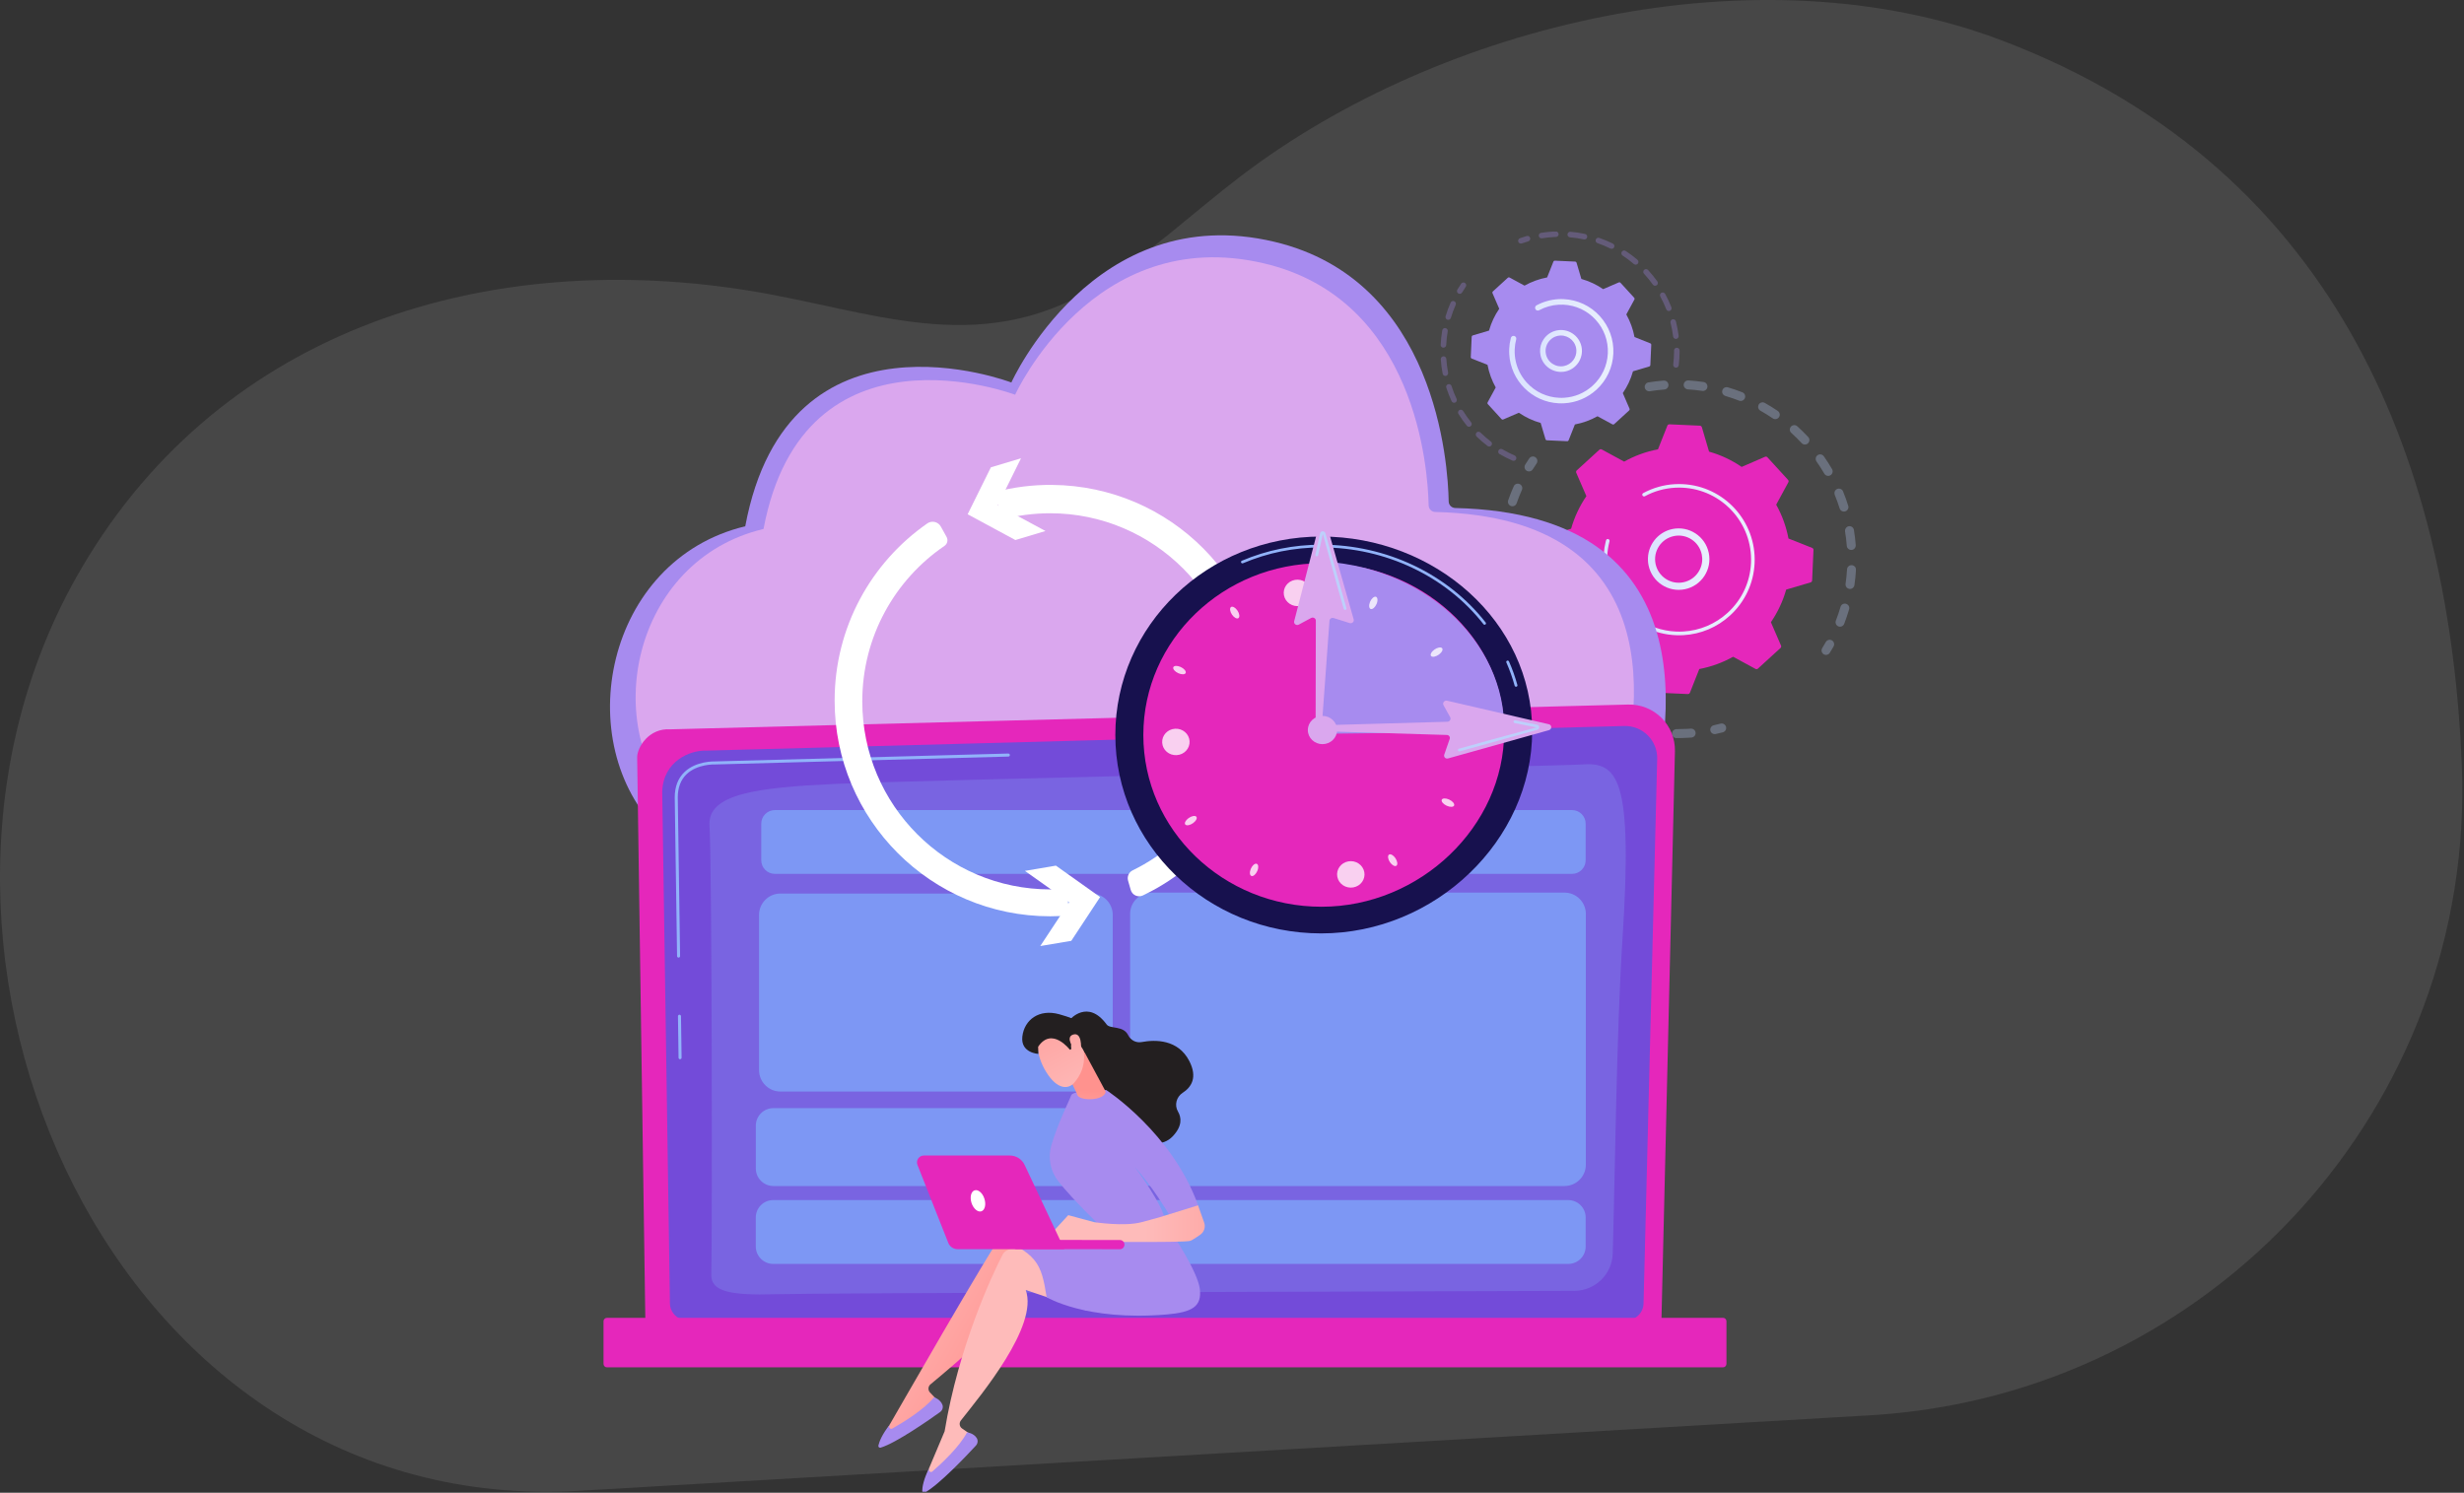 <svg width="543" height="329" viewBox="0 0 543 329" fill="none" xmlns="http://www.w3.org/2000/svg">
<rect x="0" y="0" width="543" height="329" fill="#333333" stroke="none"/>
<g clip-path="url(#clip0_1600_4536)">
<path opacity="0.2" d="M127.492 328.58L412.142 311.93C487.412 307.53 545.652 243.73 542.512 168.39C539.872 105.08 517.192 37.64 440.912 8.82C387.262 -11.45 317.592 5.14 273.402 38.85C262.782 46.95 253.022 56.24 241.612 63.17C215.022 79.32 191.672 68.17 163.972 63.88C105.412 54.79 46.962 73.46 16.702 127.43C-29.758 210.35 25.042 334.57 127.492 328.58Z" fill="#999999"/>
<g clip-path="url(#clip1_1600_4536)">
<g opacity="0.3">
<path d="M362.447 85.305C362.422 84.808 362.772 84.36 363.277 84.278C364.377 84.099 365.501 83.969 366.625 83.879C367.171 83.838 367.644 84.246 367.684 84.792C367.684 84.8 367.684 84.808 367.684 84.808C367.717 85.346 367.31 85.81 366.772 85.851C365.713 85.933 364.638 86.055 363.595 86.226C363.057 86.316 362.552 85.949 362.463 85.411C362.455 85.378 362.447 85.338 362.447 85.305ZM371.04 84.889C371.04 84.849 371.04 84.808 371.04 84.775C371.073 84.23 371.545 83.814 372.083 83.847C373.199 83.912 374.331 84.034 375.431 84.197C375.969 84.278 376.343 84.775 376.262 85.321C376.181 85.859 375.684 86.234 375.138 86.153C374.087 85.998 373.02 85.884 371.953 85.818C371.464 85.786 371.065 85.378 371.04 84.889ZM379.512 86.373C379.504 86.267 379.52 86.153 379.553 86.038C379.708 85.517 380.253 85.216 380.783 85.37C381.858 85.688 382.925 86.055 383.968 86.462C384.473 86.658 384.726 87.236 384.53 87.742C384.335 88.247 383.756 88.499 383.251 88.304C382.266 87.921 381.247 87.57 380.221 87.269C379.805 87.138 379.537 86.772 379.512 86.373ZM387.446 89.713C387.438 89.534 387.479 89.347 387.569 89.176C387.837 88.703 388.44 88.532 388.913 88.801C389.89 89.347 390.851 89.942 391.78 90.577C392.228 90.887 392.35 91.498 392.041 91.946C391.731 92.394 391.12 92.516 390.672 92.207C389.792 91.612 388.88 91.042 387.951 90.52C387.642 90.349 387.463 90.039 387.446 89.713ZM394.427 94.741C394.411 94.488 394.493 94.228 394.68 94.024C395.046 93.617 395.674 93.584 396.073 93.951C396.904 94.7 397.71 95.491 398.476 96.314C398.851 96.713 398.826 97.34 398.427 97.707C398.028 98.082 397.401 98.057 397.034 97.658C396.309 96.876 395.543 96.126 394.753 95.409C394.55 95.23 394.444 94.985 394.427 94.741ZM400.13 101.186C400.113 100.86 400.26 100.526 400.545 100.323C400.993 100.013 401.604 100.119 401.922 100.559C402.565 101.472 403.176 102.425 403.738 103.395C404.015 103.867 403.852 104.47 403.38 104.747C402.907 105.024 402.304 104.861 402.028 104.389C401.49 103.468 400.912 102.563 400.301 101.692C400.195 101.537 400.138 101.366 400.13 101.186ZM404.512 137.194C404.504 137.056 404.528 136.917 404.577 136.779C404.96 135.793 405.31 134.766 405.604 133.748C405.758 133.226 406.304 132.925 406.825 133.079C407.347 133.234 407.648 133.78 407.493 134.302C407.176 135.377 406.817 136.453 406.41 137.496C406.215 138.001 405.644 138.254 405.131 138.058C404.765 137.919 404.536 137.569 404.512 137.194ZM404.26 108.732C404.235 108.324 404.471 107.925 404.87 107.762C405.375 107.558 405.954 107.795 406.158 108.3C406.581 109.335 406.964 110.402 407.298 111.47C407.461 111.991 407.168 112.545 406.646 112.708C406.125 112.871 405.571 112.578 405.408 112.056C405.09 111.046 404.724 110.027 404.325 109.05C404.284 108.944 404.26 108.838 404.26 108.732ZM406.703 128.875C406.703 128.81 406.703 128.744 406.711 128.679C406.866 127.628 406.972 126.552 407.037 125.493C407.07 124.947 407.534 124.532 408.08 124.564C408.626 124.597 409.041 125.061 409.009 125.607C408.943 126.724 408.829 127.856 408.666 128.956C408.585 129.494 408.088 129.869 407.55 129.796C407.07 129.73 406.728 129.331 406.703 128.875ZM406.597 117.011C406.573 116.514 406.923 116.065 407.42 115.984C407.958 115.894 408.463 116.261 408.552 116.799C408.732 117.899 408.87 119.023 408.952 120.14C408.952 120.148 408.952 120.156 408.952 120.164C408.984 120.702 408.577 121.166 408.039 121.207C407.493 121.248 407.021 120.84 406.98 120.294C406.899 119.235 406.768 118.168 406.597 117.117C406.597 117.076 406.597 117.043 406.597 117.011Z" fill="#BDD0FB"/>
<path d="M401.423 143.412C401.415 143.216 401.455 143.02 401.57 142.841C401.838 142.409 402.099 141.961 402.352 141.513C402.62 141.04 403.223 140.869 403.696 141.13C404.168 141.399 404.339 142.002 404.07 142.474C403.81 142.947 403.533 143.412 403.248 143.868C402.962 144.332 402.351 144.479 401.887 144.194C401.61 144.023 401.447 143.721 401.423 143.412Z" fill="#BDD0FB"/>
</g>
<g opacity="0.3">
<path d="M376.892 160.865C376.868 160.393 377.185 159.953 377.666 159.847C378.163 159.741 378.668 159.619 379.165 159.488C379.694 159.35 380.232 159.668 380.37 160.197C380.509 160.727 380.191 161.265 379.662 161.403C379.14 161.542 378.611 161.664 378.089 161.778C377.56 161.892 377.03 161.558 376.916 161.02C376.9 160.971 376.892 160.922 376.892 160.865Z" fill="#BDD0FB"/>
<path d="M330.245 125.485C330.22 125.029 330.204 124.572 330.188 124.116C330.179 123.57 330.611 123.122 331.149 123.106C331.695 123.089 332.151 123.529 332.159 124.067C332.183 125.127 332.249 126.178 332.363 127.213C332.42 127.758 332.029 128.239 331.483 128.296C330.937 128.353 330.456 127.962 330.399 127.416C330.334 126.789 330.285 126.137 330.245 125.485ZM330.432 118.909C330.432 118.852 330.432 118.795 330.44 118.738C330.562 117.646 330.733 116.538 330.953 115.463C331.059 114.925 331.581 114.582 332.118 114.688C332.656 114.794 332.998 115.316 332.892 115.854C332.688 116.88 332.525 117.923 332.403 118.966C332.338 119.512 331.849 119.895 331.312 119.838C330.823 119.781 330.456 119.382 330.432 118.909ZM331.304 132.542C331.279 132.077 331.581 131.645 332.053 131.531C332.583 131.401 333.12 131.727 333.25 132.256C333.503 133.267 333.796 134.285 334.138 135.279C334.309 135.793 334.041 136.355 333.519 136.534C333.006 136.714 332.444 136.437 332.265 135.915C331.915 134.872 331.597 133.805 331.336 132.737C331.32 132.664 331.312 132.607 331.304 132.542ZM332.306 110.647C332.297 110.525 332.314 110.394 332.363 110.264C332.721 109.221 333.136 108.186 333.584 107.184C333.804 106.687 334.391 106.458 334.888 106.687C335.385 106.907 335.613 107.493 335.385 107.99C334.961 108.944 334.57 109.93 334.228 110.916C334.049 111.429 333.487 111.706 332.974 111.527C332.583 111.388 332.33 111.038 332.306 110.647ZM334.236 140.486C334.212 140.103 334.415 139.729 334.782 139.549C335.271 139.305 335.865 139.5 336.11 139.989C336.574 140.918 337.087 141.847 337.633 142.743C337.918 143.208 337.771 143.819 337.307 144.104C336.843 144.389 336.232 144.243 335.947 143.778C335.368 142.841 334.831 141.863 334.342 140.877C334.277 140.747 334.244 140.617 334.236 140.486ZM338.83 147.592C338.814 147.29 338.936 146.981 339.189 146.769C339.612 146.427 340.232 146.484 340.582 146.907C341.242 147.714 341.95 148.513 342.675 149.262C343.058 149.653 343.042 150.281 342.651 150.656C342.26 151.039 341.633 151.022 341.258 150.631C340.492 149.841 339.751 149.01 339.059 148.154C338.92 147.991 338.847 147.795 338.83 147.592ZM344.875 153.532C344.858 153.304 344.932 153.059 345.087 152.864C345.42 152.432 346.048 152.359 346.471 152.701C347.294 153.353 348.149 153.972 349.021 154.542C349.477 154.844 349.599 155.455 349.298 155.911C348.997 156.368 348.386 156.49 347.929 156.188C347.009 155.585 346.105 154.933 345.241 154.249C345.013 154.07 344.883 153.801 344.875 153.532ZM352.059 158.005C352.051 157.842 352.084 157.68 352.157 157.525C352.393 157.036 352.98 156.824 353.477 157.06C354.422 157.508 355.391 157.932 356.369 158.299C356.882 158.494 357.134 159.065 356.947 159.57C356.751 160.083 356.181 160.336 355.676 160.14C354.65 159.749 353.623 159.309 352.63 158.837C352.279 158.682 352.076 158.356 352.059 158.005ZM360.059 160.792C360.051 160.703 360.059 160.613 360.083 160.515C360.205 159.986 360.735 159.651 361.264 159.774C362.283 160.002 363.325 160.197 364.36 160.344C364.897 160.417 365.272 160.923 365.199 161.46C365.125 161.998 364.62 162.381 364.083 162.3C362.991 162.145 361.9 161.941 360.824 161.697C360.385 161.599 360.083 161.224 360.059 160.792ZM368.465 161.754C368.465 161.737 368.465 161.713 368.465 161.689C368.465 161.143 368.913 160.703 369.459 160.703C370.233 160.703 371.007 160.686 371.773 160.646C372.049 160.629 372.326 160.613 372.603 160.589C373.149 160.548 373.622 160.955 373.662 161.493C373.719 162.039 373.296 162.512 372.758 162.552C372.465 162.577 372.18 162.593 371.887 162.609C371.08 162.658 370.257 162.675 369.451 162.675C368.921 162.683 368.498 162.275 368.465 161.754Z" fill="#BDD0FB"/>
<path d="M335.97 102.979C335.962 102.783 336.002 102.58 336.116 102.4C336.401 101.944 336.695 101.488 336.996 101.04C337.306 100.592 337.917 100.469 338.365 100.779C338.813 101.089 338.935 101.7 338.625 102.148C338.34 102.572 338.055 103.003 337.786 103.435C337.501 103.9 336.89 104.038 336.426 103.753C336.149 103.59 335.986 103.289 335.97 102.979Z" fill="#BDD0FB"/>
</g>
<path d="M347.478 103.672C347.331 103.802 347.29 104.014 347.363 104.193L349.595 109.351C348.113 111.519 346.964 113.939 346.231 116.538L340.847 118.127C340.659 118.184 340.529 118.355 340.513 118.551L340.211 125.281C340.203 125.477 340.317 125.656 340.505 125.729L345.726 127.799C346.223 130.456 347.152 132.965 348.431 135.255L345.751 140.193C345.653 140.364 345.685 140.576 345.816 140.723L350.361 145.701C350.491 145.848 350.703 145.889 350.883 145.815L356.039 143.583C358.206 145.066 360.625 146.215 363.224 146.948L364.812 152.334C364.869 152.522 365.04 152.652 365.236 152.668L371.964 152.97C372.16 152.978 372.339 152.864 372.412 152.676L374.481 147.453C377.137 146.956 379.646 146.027 381.935 144.748L386.871 147.429C387.042 147.527 387.254 147.494 387.401 147.364L392.378 142.817C392.524 142.686 392.565 142.474 392.492 142.295L390.26 137.137C391.742 134.97 392.891 132.55 393.624 129.95L399.009 128.361C399.196 128.304 399.326 128.133 399.343 127.938L399.644 121.207C399.652 121.012 399.538 120.832 399.351 120.759L394.129 118.689C393.632 116.033 392.704 113.523 391.425 111.233L394.105 106.295C394.202 106.124 394.17 105.912 394.04 105.766L389.494 100.787C389.364 100.64 389.152 100.6 388.973 100.673L383.816 102.906C381.65 101.423 379.23 100.274 376.632 99.54L375.043 94.154C374.986 93.967 374.815 93.837 374.62 93.82L367.891 93.519C367.696 93.511 367.516 93.625 367.443 93.812L365.374 99.035C362.719 99.532 360.21 100.461 357.921 101.74L352.984 99.06C352.813 98.962 352.601 98.995 352.455 99.125L347.478 103.672Z" fill="#E527BB"/>
<path d="M363.167 123.611C362.98 120.311 365.236 117.28 368.568 116.595C372.225 115.845 375.818 118.208 376.567 121.867C376.934 123.643 376.583 125.452 375.59 126.96C374.596 128.467 373.073 129.502 371.297 129.869C367.639 130.619 364.047 128.255 363.297 124.597C363.224 124.271 363.183 123.937 363.167 123.611ZM375.117 122.959C375.101 122.706 375.068 122.446 375.019 122.193C374.441 119.39 371.696 117.573 368.886 118.151C366.083 118.73 364.267 121.476 364.845 124.287C365.424 127.09 368.169 128.907 370.979 128.329C372.339 128.052 373.504 127.261 374.27 126.096C374.889 125.151 375.182 124.059 375.117 122.959Z" fill="url(#paint0_linear_1600_4536)"/>
<path d="M353.408 124.304C353.376 123.733 353.376 123.163 353.4 122.592C353.408 122.413 353.417 122.234 353.433 122.046C353.498 121.158 353.636 120.27 353.848 119.415C353.848 119.406 353.856 119.39 353.856 119.382C353.865 119.349 353.873 119.317 353.881 119.284C353.897 119.219 353.913 119.154 353.93 119.089C353.97 118.917 354.125 118.803 354.288 118.795C354.329 118.795 354.37 118.795 354.41 118.812C354.622 118.869 354.744 119.08 354.695 119.292C354.41 120.376 354.239 121.501 354.19 122.633C353.938 128.247 356.65 133.324 360.943 136.339C363.33 138.017 366.206 139.052 369.325 139.191C369.871 139.215 370.417 139.215 370.955 139.183C374.588 138.979 378.017 137.537 380.738 135.051C383.866 132.191 385.691 128.28 385.878 124.051C386.269 115.308 379.475 107.876 370.735 107.485C370.197 107.461 369.659 107.461 369.122 107.493C366.8 107.624 364.536 108.259 362.491 109.368C362.442 109.392 362.385 109.408 362.328 109.416C362.182 109.425 362.035 109.351 361.962 109.213C361.856 109.017 361.929 108.781 362.124 108.675C364.275 107.518 366.645 106.841 369.081 106.711C369.643 106.679 370.205 106.679 370.775 106.703C379.948 107.11 387.084 114.917 386.668 124.092C386.473 128.541 384.55 132.639 381.267 135.646C378.408 138.262 374.816 139.769 370.995 139.989C370.425 140.022 369.855 140.022 369.285 139.997C364.837 139.802 360.74 137.879 357.734 134.595C355.127 131.719 353.62 128.117 353.408 124.304Z" fill="url(#paint1_linear_1600_4536)"/>
<g opacity="0.3">
<path d="M334.556 53.111C334.54 52.85 334.702 52.597 334.963 52.499C335.452 52.328 335.949 52.165 336.446 52.019C336.772 51.921 337.105 52.108 337.203 52.434C337.301 52.76 337.114 53.094 336.788 53.192C336.315 53.331 335.835 53.485 335.37 53.648C335.053 53.762 334.702 53.599 334.588 53.282C334.572 53.225 334.564 53.167 334.556 53.111Z" fill="#A78BEF"/>
<path d="M339.102 51.953C339.086 51.644 339.306 51.367 339.616 51.318C340.495 51.179 341.391 51.082 342.287 51.033C342.475 51.025 342.662 51.016 342.85 51.008C343.184 51 343.46 51.277 343.485 51.595C343.493 51.929 343.232 52.214 342.898 52.222C342.719 52.23 342.54 52.239 342.361 52.247C341.514 52.296 340.658 52.385 339.819 52.524C339.485 52.581 339.176 52.353 339.119 52.019C339.111 51.994 339.102 51.97 339.102 51.953ZM345.432 51.725C345.432 51.693 345.432 51.668 345.432 51.636C345.464 51.302 345.758 51.049 346.092 51.082C347.167 51.171 348.25 51.334 349.301 51.562C349.627 51.636 349.839 51.962 349.774 52.288C349.7 52.614 349.383 52.825 349.049 52.76C348.047 52.548 347.012 52.394 345.986 52.304C345.684 52.271 345.448 52.027 345.432 51.725ZM351.631 53.045C351.623 52.972 351.639 52.891 351.663 52.809C351.777 52.491 352.12 52.32 352.437 52.434C353.456 52.785 354.466 53.208 355.435 53.689C355.736 53.836 355.859 54.202 355.712 54.504C355.565 54.805 355.199 54.928 354.897 54.781C353.977 54.325 353.016 53.925 352.038 53.583C351.802 53.502 351.647 53.29 351.631 53.045ZM357.309 55.848C357.3 55.726 357.333 55.596 357.406 55.482C357.594 55.197 357.968 55.123 358.253 55.311C359.158 55.905 360.029 56.557 360.852 57.258C361.105 57.478 361.137 57.861 360.917 58.122C360.697 58.383 360.314 58.407 360.054 58.187C359.272 57.519 358.441 56.891 357.577 56.329C357.414 56.215 357.325 56.036 357.309 55.848ZM362.131 59.955C362.123 59.776 362.188 59.597 362.326 59.474C362.571 59.246 362.962 59.263 363.19 59.507C363.923 60.306 364.607 61.153 365.235 62.025C365.43 62.302 365.365 62.677 365.096 62.872C364.819 63.068 364.444 63.003 364.249 62.734C363.654 61.895 362.994 61.088 362.294 60.33C362.196 60.224 362.139 60.094 362.131 59.955ZM365.813 65.105C365.797 64.877 365.919 64.649 366.131 64.535C366.424 64.372 366.799 64.486 366.961 64.779C367.475 65.724 367.939 66.718 368.33 67.721C368.452 68.038 368.297 68.389 367.988 68.511C367.678 68.633 367.32 68.478 367.198 68.169C366.823 67.207 366.383 66.27 365.894 65.366C365.845 65.284 365.821 65.195 365.813 65.105ZM368.126 71.004C368.11 70.719 368.297 70.45 368.583 70.377C368.908 70.296 369.242 70.491 369.324 70.817C369.593 71.86 369.796 72.936 369.927 74.011C369.967 74.345 369.731 74.655 369.397 74.696C369.063 74.737 368.762 74.5 368.713 74.166C368.582 73.139 368.387 72.121 368.134 71.119C368.134 71.078 368.126 71.037 368.126 71.004ZM368.737 80.457C368.737 80.424 368.737 80.383 368.737 80.351C368.843 79.471 368.9 78.566 368.916 77.662C368.916 77.523 368.916 77.393 368.916 77.254C368.916 76.92 369.185 76.643 369.527 76.643C369.861 76.643 370.146 76.912 370.138 77.254C370.138 77.393 370.138 77.54 370.138 77.686C370.13 78.631 370.065 79.577 369.951 80.506C369.91 80.84 369.609 81.076 369.275 81.035C368.973 80.995 368.754 80.75 368.737 80.457Z" fill="#A78BEF"/>
</g>
<g opacity="0.3">
<path d="M317.509 79.177C317.493 78.843 317.745 78.558 318.079 78.534C318.413 78.509 318.706 78.762 318.731 79.104C318.804 80.114 318.934 81.133 319.122 82.127C319.179 82.453 318.967 82.779 318.641 82.844C318.307 82.909 317.989 82.689 317.924 82.363C317.721 81.32 317.582 80.253 317.509 79.194C317.509 79.185 317.509 79.177 317.509 79.177ZM317.484 76.056C317.484 76.032 317.484 76.016 317.484 75.991C317.541 74.932 317.655 73.865 317.835 72.813C317.892 72.479 318.209 72.259 318.543 72.316C318.877 72.373 319.097 72.691 319.04 73.017C318.869 74.019 318.755 75.038 318.706 76.048C318.69 76.382 318.405 76.643 318.063 76.627C317.745 76.619 317.501 76.366 317.484 76.056ZM318.69 85.297C318.674 85.028 318.845 84.767 319.114 84.686C319.431 84.58 319.782 84.759 319.879 85.077C320.189 86.046 320.564 87 320.995 87.912C321.134 88.222 321.003 88.581 320.702 88.719C320.401 88.858 320.034 88.727 319.896 88.426C319.448 87.464 319.057 86.462 318.731 85.451C318.706 85.403 318.69 85.346 318.69 85.297ZM318.543 69.912C318.543 69.847 318.543 69.774 318.568 69.701C318.877 68.682 319.252 67.672 319.676 66.702C319.814 66.392 320.173 66.254 320.482 66.392C320.792 66.531 320.93 66.889 320.792 67.199C320.384 68.128 320.026 69.09 319.733 70.059C319.635 70.385 319.293 70.564 318.975 70.467C318.731 70.385 318.56 70.165 318.543 69.912ZM321.313 90.944C321.305 90.732 321.403 90.512 321.598 90.389C321.883 90.21 322.258 90.3 322.437 90.585C322.975 91.449 323.561 92.28 324.197 93.07C324.408 93.331 324.368 93.714 324.107 93.926C323.846 94.138 323.463 94.097 323.252 93.836C322.584 93.005 321.965 92.133 321.403 91.229C321.346 91.147 321.321 91.041 321.313 90.944ZM325.215 95.8C325.207 95.637 325.264 95.466 325.386 95.336C325.622 95.091 326.005 95.091 326.249 95.327C326.974 96.036 327.748 96.704 328.555 97.324C328.823 97.528 328.872 97.91 328.669 98.179C328.465 98.448 328.082 98.497 327.813 98.293C326.974 97.65 326.16 96.949 325.394 96.207C325.288 96.093 325.223 95.947 325.215 95.8ZM330.168 99.581C330.159 99.467 330.184 99.345 330.249 99.239C330.42 98.945 330.795 98.848 331.088 99.019C331.96 99.532 332.88 99.996 333.801 100.404C334.11 100.534 334.249 100.901 334.118 101.202C333.988 101.512 333.621 101.651 333.312 101.52C332.343 101.097 331.381 100.608 330.461 100.07C330.29 99.972 330.176 99.785 330.168 99.581Z" fill="#A78BEF"/>
<path d="M321.079 64.184C321.071 64.07 321.104 63.948 321.161 63.834C321.43 63.386 321.715 62.946 322 62.522C322.187 62.245 322.57 62.172 322.847 62.359C323.124 62.546 323.197 62.929 323.01 63.206C322.733 63.614 322.464 64.029 322.212 64.461C322.041 64.755 321.666 64.844 321.373 64.673C321.193 64.567 321.088 64.38 321.079 64.184Z" fill="#A78BEF"/>
</g>
<path d="M328.973 64.249C328.875 64.339 328.842 64.478 328.899 64.6L330.39 68.055C329.396 69.505 328.631 71.119 328.142 72.862L324.541 73.93C324.411 73.971 324.33 74.085 324.321 74.215L324.118 78.721C324.11 78.852 324.191 78.974 324.313 79.023L327.808 80.408C328.142 82.184 328.761 83.863 329.616 85.395L327.824 88.695C327.759 88.809 327.775 88.956 327.865 89.053L330.911 92.386C331.001 92.484 331.14 92.516 331.262 92.459L334.716 90.968C336.166 91.962 337.778 92.728 339.522 93.217L340.589 96.819C340.63 96.949 340.735 97.031 340.874 97.039L345.379 97.243C345.509 97.251 345.631 97.169 345.68 97.047L347.065 93.551C348.841 93.217 350.519 92.598 352.05 91.742L355.349 93.535C355.463 93.6 355.61 93.584 355.708 93.494L359.039 90.447C359.137 90.357 359.17 90.219 359.113 90.096L357.622 86.641C358.616 85.191 359.381 83.578 359.87 81.834L363.471 80.766C363.601 80.726 363.682 80.612 363.691 80.481L363.894 75.975C363.902 75.845 363.821 75.722 363.699 75.674L360.204 74.288C359.87 72.512 359.251 70.833 358.396 69.302L360.188 66.001C360.253 65.887 360.237 65.741 360.147 65.643L357.101 62.31C357.011 62.212 356.872 62.18 356.75 62.237L353.296 63.728C351.846 62.734 350.234 61.968 348.49 61.479L347.423 57.877C347.382 57.755 347.277 57.666 347.138 57.657L342.633 57.454C342.503 57.446 342.381 57.527 342.332 57.649L340.947 61.145C339.171 61.479 337.493 62.098 335.962 62.954L332.663 61.161C332.549 61.096 332.402 61.112 332.304 61.202L328.973 64.249Z" fill="#A78BEF"/>
<path d="M339.391 77.597C339.333 76.611 339.594 75.641 340.148 74.81C340.824 73.783 341.867 73.074 343.072 72.83C345.565 72.317 348.009 73.93 348.522 76.423C349.027 78.917 347.422 81.361 344.93 81.875C343.724 82.119 342.494 81.883 341.46 81.207C340.433 80.53 339.724 79.487 339.48 78.281C339.431 78.045 339.407 77.817 339.391 77.597ZM347.39 77.157C347.382 76.994 347.357 76.831 347.325 76.66C346.95 74.826 345.15 73.645 343.317 74.019C342.429 74.199 341.663 74.72 341.166 75.478C340.669 76.236 340.49 77.14 340.678 78.029C340.857 78.917 341.378 79.683 342.136 80.18C342.893 80.677 343.797 80.856 344.685 80.669C346.347 80.326 347.479 78.811 347.39 77.157Z" fill="url(#paint2_linear_1600_4536)"/>
<path d="M332.598 78.061C332.573 77.678 332.573 77.287 332.589 76.896C332.622 76.114 332.736 75.331 332.932 74.582C332.94 74.549 332.948 74.517 332.956 74.484C333.021 74.223 333.257 74.044 333.51 74.028C333.575 74.028 333.64 74.028 333.697 74.044C334.023 74.134 334.219 74.46 334.129 74.785C333.942 75.486 333.836 76.22 333.803 76.945C333.803 76.986 333.803 77.026 333.795 77.067C333.738 78.794 334.105 80.473 334.862 81.989C335.269 82.803 335.791 83.578 336.418 84.278C336.426 84.287 336.426 84.287 336.434 84.295C336.451 84.311 336.467 84.327 336.483 84.344C338.332 86.373 340.866 87.554 343.603 87.676C343.961 87.693 344.311 87.693 344.662 87.668C347.016 87.538 349.232 86.601 350.991 84.995C353.019 83.146 354.201 80.612 354.323 77.874C354.445 75.136 353.492 72.504 351.643 70.483C349.794 68.454 347.26 67.273 344.523 67.15C344.173 67.134 343.823 67.134 343.481 67.159C341.982 67.24 340.515 67.656 339.188 68.373C339.106 68.413 339.017 68.438 338.935 68.446C338.707 68.462 338.479 68.34 338.365 68.128C338.202 67.835 338.316 67.46 338.609 67.297C340.092 66.499 341.729 66.034 343.407 65.936C343.798 65.912 344.181 65.912 344.572 65.928C347.635 66.067 350.47 67.387 352.539 69.652C354.608 71.917 355.675 74.851 355.537 77.923C355.398 80.986 354.078 83.822 351.814 85.892C349.843 87.693 347.358 88.736 344.727 88.882C344.336 88.907 343.945 88.907 343.546 88.89C337.624 88.63 332.923 83.879 332.598 78.061Z" fill="url(#paint3_linear_1600_4536)"/>
<path d="M320.701 111.967C319.903 111.95 319.259 111.307 319.251 110.508C319.105 102.335 316.555 61.764 280.835 53.29C241.067 43.854 222.877 84.303 222.877 84.303C222.877 84.303 173.676 65.423 164.235 115.992C133.386 123.399 125.37 163.701 145.434 183.396C148.619 186.525 152.895 188.293 157.359 188.334L350.556 190.077C356.226 190.126 361.252 186.419 362.865 180.976C368.909 160.596 376.819 113.287 320.701 111.967Z" fill="#A78BEF"/>
<path d="M316.285 112.839C315.487 112.822 314.852 112.179 314.835 111.38C314.681 103.541 312.155 65.928 278.513 58.04C240.911 49.224 223.707 87 223.707 87C223.707 87 177.186 69.367 168.258 116.587C139.372 123.44 131.658 160.417 149.946 178.996C153.155 182.255 157.521 184.105 162.083 184.146L343.957 185.767C349.643 185.816 354.677 182.092 356.274 176.633C361.951 157.28 368.68 114.093 316.285 112.839Z" fill="#DAA7EE"/>
<path d="M366.137 291.036C366.137 293.228 364.337 295.029 362.146 295.029H146.206C144.006 295.029 142.214 293.237 142.214 291.036L140.414 166.903C140.414 164.711 142.996 160.425 147.737 160.743L358.782 155.284C361.535 155.21 364.199 156.27 366.154 158.217C368.109 160.165 369.176 162.821 369.111 165.575L366.137 291.036Z" fill="#E527BB"/>
<path d="M362.195 287.207C362.195 289.284 360.493 290.987 358.416 290.987H151.412C149.334 290.987 147.632 289.284 147.632 287.207L145.938 174.514C146.141 167.734 152.08 165.298 155.68 165.436L357.943 160.01C359.882 159.961 361.747 160.702 363.124 162.071C364.492 163.44 365.25 165.314 365.201 167.245L362.195 287.207Z" fill="#734BD9"/>
<path d="M149.871 233.452C149.691 233.452 149.537 233.305 149.537 233.126L149.406 223.983C149.406 223.796 149.553 223.649 149.732 223.641C149.919 223.633 150.066 223.788 150.074 223.967L150.205 233.109C150.205 233.297 150.058 233.452 149.871 233.452Z" fill="#91B3FA"/>
<path d="M149.542 211.06C149.363 211.06 149.209 210.913 149.209 210.734L148.695 175.728C148.703 173.381 149.428 171.507 150.846 170.155C153.42 167.686 157.444 167.816 157.615 167.816L222.204 166.08H222.212C222.391 166.08 222.538 166.227 222.546 166.406C222.554 166.594 222.408 166.748 222.22 166.748L157.607 168.484C157.428 168.476 153.672 168.362 151.302 170.635C150.023 171.858 149.371 173.577 149.363 175.728L149.876 210.726C149.876 210.905 149.73 211.052 149.542 211.06Z" fill="#91B3FA"/>
<path opacity="0.24" d="M156.754 280.957C156.974 271.643 156.892 189.165 156.355 182.043C155.817 174.921 166.912 173.585 183.937 172.778C200.962 171.98 344.631 168.802 348.329 168.5C356.646 167.824 359.856 171.328 357.534 207.246C356.223 227.487 355.873 260.92 355.4 276.288C355.262 280.859 351.523 284.493 346.945 284.501C312.373 284.599 179.872 284.974 171.05 285.243C160.892 285.544 156.664 284.648 156.754 280.957Z" fill="#91B3FA"/>
<path d="M379.707 301.36H133.749C133.342 301.36 133 301.026 133 300.611V291.199C133 290.792 133.334 290.45 133.749 290.45H379.715C380.123 290.45 380.465 290.784 380.465 291.199V300.611C380.457 301.026 380.123 301.36 379.707 301.36Z" fill="#E527BB"/>
<path d="M170.764 192.603H346.43C348.092 192.603 349.436 191.259 349.436 189.597V181.546C349.436 179.884 348.092 178.539 346.43 178.539H170.764C169.102 178.539 167.758 179.884 167.758 181.546V189.597C167.758 191.259 169.102 192.603 170.764 192.603Z" fill="#7D97F4"/>
<path d="M170.4 278.569H345.594C347.72 278.569 349.439 276.85 349.439 274.723V268.343C349.439 266.216 347.72 264.497 345.594 264.497H170.4C168.273 264.497 166.555 266.216 166.555 268.343V274.723C166.555 276.842 168.282 278.569 170.4 278.569Z" fill="#7D97F4"/>
<path d="M170.44 261.401H241.342C243.484 261.401 245.22 259.665 245.22 257.522V248.111C245.22 245.968 243.484 244.232 241.342 244.232H170.44C168.298 244.232 166.563 245.968 166.563 248.111V257.514C166.554 259.657 168.298 261.401 170.44 261.401Z" fill="#7D97F4"/>
<path d="M171.982 240.573H240.513C243.112 240.573 245.222 238.463 245.222 235.864V201.648C245.222 199.049 243.112 196.938 240.513 196.938H171.982C169.383 196.938 167.273 199.049 167.273 201.648V235.864C167.282 238.463 169.383 240.573 171.982 240.573Z" fill="#7D97F4"/>
<path d="M253.755 261.401H344.77C347.368 261.401 349.478 259.29 349.478 256.691V201.436C349.478 198.837 347.368 196.727 344.77 196.727H253.755C251.157 196.727 249.047 198.837 249.047 201.436V256.691C249.055 259.29 251.157 261.401 253.755 261.401Z" fill="#7D97F4"/>
<path d="M230.397 117.035L219.881 111.363L225.005 101.007L218.366 102.995L213.242 113.344L223.759 119.023L230.397 117.035Z" fill="white"/>
<path d="M225.859 191.943L235.61 198.869L229.248 208.509L236.083 207.36L242.436 197.712L232.694 190.786L225.859 191.943Z" fill="white"/>
<path d="M235.159 195.855C233.937 195.96 232.699 196.026 231.445 196.026C208.571 196.017 190.023 177.464 190.023 154.575C190.023 140.339 197.199 127.774 208.131 120.319C208.775 119.879 208.987 119.015 208.596 118.33C208.172 117.581 207.756 116.831 207.349 116.081C206.771 114.998 205.37 114.655 204.36 115.356C192.01 123.945 183.93 138.229 183.93 154.412C183.93 180.666 205.207 201.95 231.453 201.95C232.96 201.95 234.451 201.876 235.925 201.738C235.404 199.807 235.208 197.835 235.159 195.855Z" fill="white"/>
<path d="M231.866 106.874C227.516 106.833 223.297 107.387 219.289 108.446C219.395 109.163 219.395 109.905 219.721 110.549C220.144 111.852 220.535 113.164 220.902 114.484C224.274 113.596 227.802 113.124 231.451 113.124C254.284 113.124 272.93 131.808 272.881 154.648C272.848 170.994 263.358 185.115 249.6 191.829C248.761 192.237 248.337 193.198 248.598 194.103C248.794 194.787 248.989 195.463 249.185 196.148C249.519 197.289 250.789 197.867 251.865 197.354C267.896 189.719 278.982 173.357 278.982 154.412C278.974 128.263 258.007 107.102 231.866 106.874Z" fill="white"/>
<path d="M245.789 161.99C245.789 186.142 266.105 205.722 291.162 205.722C316.219 205.722 337.651 185.286 337.651 161.134C337.651 136.982 316.219 118.257 291.162 118.257C266.105 118.257 245.789 137.838 245.789 161.99Z" fill="#17114E"/>
<path d="M334.092 151.356C334.116 151.356 334.149 151.356 334.174 151.348C334.345 151.307 334.442 151.136 334.393 150.981C333.905 149.213 333.286 147.461 332.536 145.774C332.471 145.62 332.284 145.554 332.129 145.611C331.966 145.677 331.893 145.856 331.966 146.011C332.699 147.673 333.31 149.4 333.791 151.136C333.823 151.275 333.954 151.356 334.092 151.356Z" fill="#91B3FA"/>
<path d="M327.157 137.691C327.222 137.691 327.288 137.675 327.345 137.634C327.483 137.536 327.507 137.341 327.41 137.21C319.003 126.463 305.465 120.05 291.193 120.05C285.1 120.05 279.202 121.239 273.671 123.586C273.516 123.651 273.443 123.831 273.508 123.985C273.581 124.14 273.761 124.206 273.924 124.14C279.373 121.826 285.189 120.653 291.193 120.653C305.269 120.653 318.628 126.976 326.913 137.569C326.962 137.65 327.059 137.691 327.157 137.691Z" fill="#91B3FA"/>
<path d="M251.961 161.99C251.961 182.899 269.548 199.847 291.232 199.847C312.917 199.847 331.473 182.157 331.473 161.256C331.473 140.348 312.917 124.14 291.232 124.14C269.548 124.14 251.961 141.089 251.961 161.99Z" fill="#E527BB"/>
<path opacity="0.78" d="M256.115 163.693C256.212 165.298 257.638 166.528 259.308 166.431C260.978 166.341 262.249 164.956 262.151 163.35C262.053 161.745 260.627 160.515 258.958 160.613C257.288 160.71 256.017 162.087 256.115 163.693Z" fill="white"/>
<path opacity="0.78" d="M297.134 189.849C295.489 190.134 294.405 191.658 294.707 193.239C295.008 194.82 296.58 195.871 298.226 195.586C299.871 195.3 300.954 193.777 300.653 192.196C300.352 190.607 298.78 189.556 297.134 189.849Z" fill="white"/>
<path opacity="0.78" d="M285.376 127.807C283.731 128.092 282.647 129.616 282.949 131.197C283.25 132.778 284.822 133.829 286.468 133.544C288.113 133.258 289.197 131.735 288.895 130.154C288.594 128.565 287.014 127.514 285.376 127.807Z" fill="white"/>
<path opacity="0.78" d="M275.634 191.512C275.324 192.261 275.406 192.962 275.805 193.076C276.204 193.19 276.782 192.677 277.092 191.935C277.402 191.186 277.32 190.485 276.921 190.371C276.522 190.257 275.943 190.762 275.634 191.512Z" fill="white"/>
<path opacity="0.78" d="M261.916 180.324C261.248 180.813 260.938 181.448 261.223 181.742C261.508 182.043 262.274 181.888 262.934 181.407C263.602 180.919 263.911 180.283 263.626 179.99C263.349 179.688 262.575 179.843 261.916 180.324Z" fill="white"/>
<path opacity="0.78" d="M260.194 147.005C259.445 146.662 258.712 146.687 258.565 147.062C258.418 147.437 258.907 148.031 259.665 148.374C260.414 148.716 261.147 148.691 261.294 148.317C261.441 147.942 260.952 147.355 260.194 147.005Z" fill="white"/>
<path opacity="0.78" d="M319.35 176.217C318.601 175.875 317.868 175.899 317.721 176.274C317.575 176.657 318.063 177.244 318.821 177.586C319.57 177.928 320.304 177.904 320.45 177.529C320.597 177.154 320.108 176.567 319.35 176.217Z" fill="white"/>
<path opacity="0.78" d="M272.696 134.562C272.239 133.894 271.604 133.552 271.27 133.796C270.944 134.049 271.042 134.79 271.498 135.467C271.954 136.135 272.59 136.477 272.924 136.233C273.249 135.98 273.152 135.23 272.696 134.562Z" fill="white"/>
<path opacity="0.78" d="M307.508 189.132C307.052 188.464 306.416 188.122 306.082 188.366C305.757 188.619 305.854 189.36 306.311 190.037C306.767 190.705 307.402 191.047 307.736 190.803C308.07 190.55 307.964 189.8 307.508 189.132Z" fill="white"/>
<path d="M289.742 123.708L290.858 161.737L331.474 161.248C331.938 141.545 313.577 124.14 289.742 123.708Z" fill="#A78BEF"/>
<path d="M292.029 159.83L318.967 159.073C319.488 159.056 319.822 158.502 319.578 158.062L318.112 155.43C317.827 154.917 318.315 154.298 318.902 154.436L341.344 159.627C342.028 159.79 342.028 160.743 341.336 160.931L319.097 167.164C318.568 167.311 318.095 166.83 318.275 166.317L319.472 162.862C319.619 162.438 319.317 161.998 318.861 161.99L291.988 161.183C291.613 161.175 291.328 160.873 291.336 160.499C291.352 160.132 291.654 159.839 292.029 159.83Z" fill="#DAA7EE"/>
<path d="M338.873 160.808C339.077 160.702 339.199 160.507 339.199 160.27C339.199 159.993 339.012 159.773 338.743 159.724L333.92 158.763C333.749 158.73 333.586 158.836 333.546 158.999C333.505 159.162 333.611 159.325 333.782 159.358L338.604 160.319C333.538 161.664 321.726 164.923 321.49 165.021C321.335 165.078 321.245 165.265 321.311 165.42C321.368 165.575 321.547 165.648 321.702 165.591C322.044 165.477 331.094 162.976 338.751 160.857C338.792 160.841 338.832 160.825 338.873 160.808Z" fill="#BDD0FB"/>
<path d="M289.926 159.667L289.975 136.779C289.967 136.273 289.405 135.956 288.94 136.2L286.211 137.667C285.682 137.952 285.055 137.487 285.201 136.917L290.855 115.03C291.026 114.362 292.011 114.346 292.199 115.014L298.316 136.51C298.463 137.023 297.958 137.487 297.428 137.324L293.893 136.216C293.453 136.078 293.005 136.379 292.981 136.827L291.319 159.684C291.303 160.05 290.985 160.336 290.61 160.327C290.236 160.319 289.934 160.034 289.926 159.667Z" fill="#DAA7EE"/>
<path d="M296.423 134.424C296.463 134.424 296.496 134.416 296.537 134.399C296.7 134.342 296.773 134.171 296.716 134.016C296.602 133.682 294.15 124.931 292.081 117.524C292.008 117.263 291.78 117.092 291.486 117.1C291.201 117.108 290.973 117.288 290.916 117.556L289.865 122.258C289.833 122.421 289.939 122.584 290.101 122.617C290.273 122.649 290.435 122.551 290.476 122.388L291.527 117.687C292.847 122.584 296.04 134.008 296.129 134.236C296.186 134.35 296.301 134.424 296.423 134.424Z" fill="#BDD0FB"/>
<path d="M291.437 164.011C293.218 164.011 294.663 162.617 294.663 160.898C294.663 159.179 293.218 157.785 291.437 157.785C289.655 157.785 288.211 159.179 288.211 160.898C288.211 162.617 289.655 164.011 291.437 164.011Z" fill="#DAA7EE"/>
<path opacity="0.78" d="M301.915 132.663C301.606 133.413 301.687 134.114 302.086 134.228C302.485 134.342 303.064 133.829 303.373 133.087C303.683 132.338 303.601 131.637 303.202 131.523C302.803 131.409 302.225 131.922 301.915 132.663Z" fill="white"/>
<path opacity="0.78" d="M316.08 143.183C315.412 143.672 315.102 144.308 315.387 144.601C315.664 144.902 316.438 144.748 317.098 144.267C317.766 143.786 318.075 143.142 317.79 142.849C317.505 142.548 316.74 142.702 316.08 143.183Z" fill="white"/>
<path d="M196.062 313.991C196.103 313.974 218.406 274.903 221.42 271.228C221.925 270.608 222.715 270.291 223.506 270.388L229.729 271.13L237.044 286.954L224.858 279.857C226.063 288.201 210.415 300.595 205.047 305.117C204.501 305.573 204.46 306.396 204.949 306.91L207.092 309.15C203.573 312.719 199.516 315.009 194.93 316.068L196.062 313.991Z" fill="url(#paint4_linear_1600_4536)"/>
<path d="M205.854 307.952C205.854 307.952 207.223 308.392 207.687 309.615C207.907 310.201 207.671 310.861 207.166 311.22C204.917 312.833 197.488 318.048 194.059 319.067C193.782 319.148 193.513 318.896 193.57 318.611C193.749 317.812 194.311 316.223 196.152 313.893L195.99 314.227C195.778 314.65 196.242 315.082 196.649 314.854C198.93 313.559 203.606 310.723 205.854 307.952Z" fill="#A78BEF"/>
<path d="M204.747 323.581C204.787 323.557 208.127 315.49 208.168 315.465C211.239 296.781 218.725 280.777 220.933 276.565C221.307 275.856 222.008 275.391 222.806 275.318L229.054 274.788L239.416 288.804L226.048 284.322C228.916 292.242 216.094 307.553 211.752 313.07C211.312 313.632 211.435 314.447 212.021 314.846L214.571 316.606C211.85 320.811 208.331 323.874 204.062 325.838L204.747 323.581Z" fill="url(#paint5_linear_1600_4536)"/>
<path d="M213.115 315.685C213.115 315.685 214.541 315.84 215.241 316.94C215.575 317.47 215.478 318.162 215.054 318.619C213.172 320.656 206.957 327.264 203.805 328.959C203.544 329.098 203.234 328.902 203.234 328.609C203.243 327.794 203.479 326.123 204.807 323.467L204.709 323.826C204.587 324.282 205.124 324.616 205.483 324.306C207.478 322.571 211.478 318.855 213.115 315.685Z" fill="#A78BEF"/>
<path d="M258.291 271.839C258.291 271.839 263.944 280.248 264.409 284.078C264.873 287.916 262.845 289.236 256.931 289.724C239.327 291.183 230.652 285.903 230.652 285.903C229.446 278.227 228.591 276.271 218.539 272.099C218.539 272.099 231.255 273.11 233.821 272.116C236.37 271.13 258.291 271.839 258.291 271.839Z" fill="#A78BEF"/>
<path d="M235.758 224.741C235.758 224.741 239.692 220.08 243.879 225.8C244.637 226.835 247.545 225.979 248.612 228.147C249.166 229.263 250.355 229.899 251.577 229.671C254.632 229.108 259.617 229.059 262.085 233.842C263.967 237.493 262.517 239.636 260.635 240.85C259.251 241.746 258.762 243.564 259.593 244.981C260.391 246.342 260.546 248.184 258.477 250.4C253.842 255.371 244.669 247.247 244.669 247.247L237.387 230.029L235.758 224.741Z" fill="#231F20"/>
<path d="M243.007 270.73C243.007 270.73 236.425 264.464 233.191 260.309C231.44 258.068 230.894 255.11 231.701 252.38C233.183 247.393 235.806 242.235 236.051 241.429C236.417 240.198 243.797 240.247 243.797 240.247C243.797 240.247 258.313 249.675 264.024 265.638L257.621 267.634C257.621 267.634 253.833 261.27 250.086 257.228C250.086 257.228 256.57 265.792 256.798 269.296L243.007 270.73Z" fill="#A78BEF"/>
<path d="M230.469 273.199L235.413 267.821L241.124 269.361C241.124 269.361 247.779 270.396 251.591 269.361C255.403 268.327 255.403 268.327 255.403 268.327L264.014 265.646L265.366 269.467C265.708 270.437 265.366 271.513 264.527 272.116C263.786 272.645 262.906 273.224 262.352 273.468C261.22 273.965 236.228 273.623 236.228 273.623L230.469 273.199Z" fill="url(#paint6_linear_1600_4536)"/>
<path d="M238.716 231.382L243.677 240.606C243.351 242.618 238.276 242.675 237.494 241.478C237.413 241.355 237.372 241.217 237.34 241.07L234.374 234.91C234.244 234.307 235.898 232.286 236.435 231.993L238.407 230.942C239.172 230.534 236.004 230.502 238.716 231.382Z" fill="url(#paint7_linear_1600_4536)"/>
<path d="M228.681 229.214C228.681 229.214 228.118 232.327 230.57 236.295C233.022 240.255 235.458 240.076 236.696 238.666C237.934 237.257 239.417 234.902 238.741 230.95C238.073 226.998 229.528 225.246 228.681 229.214Z" fill="url(#paint8_linear_1600_4536)"/>
<path d="M235.782 231.373C235.782 231.373 231.815 226.167 228.777 230.705L228.826 232.278C228.826 232.278 224.867 232.091 225.299 228.44C225.73 224.79 228.956 222.296 233.436 223.543C237.917 224.79 240.531 226.207 241.036 229.32C241.542 232.433 239 231.919 239 231.919C239 231.919 238.031 229.776 236.858 229.63C235.685 229.483 236.108 231.178 236.108 231.178L235.782 231.373Z" fill="#231F20"/>
<path d="M236.697 231.235C236.697 231.235 234.644 228.57 236.51 228.016C238.383 227.462 238.31 230.632 238.188 231.805L236.697 231.235Z" fill="url(#paint9_linear_1600_4536)"/>
<path d="M246.834 275.334C246.818 275.334 246.801 275.334 246.785 275.334L224.042 275.31C223.48 275.31 223.023 274.854 223.023 274.291C223.023 273.729 223.48 273.265 224.042 273.273L246.785 273.297C247.347 273.297 247.803 273.754 247.803 274.316C247.803 274.862 247.372 275.31 246.834 275.334Z" fill="#E527BB"/>
<path d="M203.594 254.678H222.533C223.934 254.678 225.205 255.485 225.8 256.748L234.557 275.318H211.015C210.111 275.318 209.304 274.764 208.978 273.933L202.185 256.748C201.794 255.754 202.527 254.678 203.594 254.678Z" fill="#E527BB"/>
<path d="M216.938 264.203C217.346 265.483 217.044 266.721 216.262 266.974C215.48 267.227 214.511 266.395 214.095 265.124C213.688 263.845 213.99 262.606 214.772 262.354C215.562 262.093 216.531 262.924 216.938 264.203Z" fill="white"/>
</g>
</g>
<defs>
<linearGradient id="paint0_linear_1600_4536" x1="363.156" y1="123.237" x2="376.707" y2="123.237" gradientUnits="userSpaceOnUse">
<stop stop-color="#DAE3FE"/>
<stop offset="1" stop-color="#E9EFFD"/>
</linearGradient>
<linearGradient id="paint1_linear_1600_4536" x1="353.379" y1="123.335" x2="386.692" y2="123.335" gradientUnits="userSpaceOnUse">
<stop stop-color="#DAE3FE"/>
<stop offset="1" stop-color="#E9EFFD"/>
</linearGradient>
<linearGradient id="paint2_linear_1600_4536" x1="339.384" y1="77.345" x2="348.613" y2="77.345" gradientUnits="userSpaceOnUse">
<stop stop-color="#DAE3FE"/>
<stop offset="1" stop-color="#E9EFFD"/>
</linearGradient>
<linearGradient id="paint3_linear_1600_4536" x1="332.58" y1="77.409" x2="355.562" y2="77.409" gradientUnits="userSpaceOnUse">
<stop stop-color="#DAE3FE"/>
<stop offset="1" stop-color="#E9EFFD"/>
</linearGradient>
<linearGradient id="paint4_linear_1600_4536" x1="190.716" y1="281.266" x2="225.883" y2="301.332" gradientUnits="userSpaceOnUse">
<stop stop-color="#FEBBBA"/>
<stop offset="1" stop-color="#FF928E"/>
</linearGradient>
<linearGradient id="paint5_linear_1600_4536" x1="194.119" y1="286.272" x2="73.793" y2="210.969" gradientUnits="userSpaceOnUse">
<stop stop-color="#FEBBBA"/>
<stop offset="1" stop-color="#FF928E"/>
</linearGradient>
<linearGradient id="paint6_linear_1600_4536" x1="252.299" y1="269.693" x2="287.325" y2="269.693" gradientUnits="userSpaceOnUse">
<stop stop-color="#FEBBBA"/>
<stop offset="1" stop-color="#FF928E"/>
</linearGradient>
<linearGradient id="paint7_linear_1600_4536" x1="238.047" y1="252.947" x2="238.857" y2="240.327" gradientUnits="userSpaceOnUse">
<stop stop-color="#FEBBBA"/>
<stop offset="1" stop-color="#FF928E"/>
</linearGradient>
<linearGradient id="paint8_linear_1600_4536" x1="239.239" y1="242.269" x2="223.99" y2="213.096" gradientUnits="userSpaceOnUse">
<stop stop-color="#FEBBBA"/>
<stop offset="1" stop-color="#FF928E"/>
</linearGradient>
<linearGradient id="paint9_linear_1600_4536" x1="242.728" y1="240.445" x2="227.48" y2="211.272" gradientUnits="userSpaceOnUse">
<stop stop-color="#FEBBBA"/>
<stop offset="1" stop-color="#FF928E"/>
</linearGradient>
<clipPath id="clip0_1600_4536">
<rect width="542.64" height="328.79" fill="white"/>
</clipPath>
<clipPath id="clip1_1600_4536">
<rect width="276" height="278" fill="white" transform="translate(133 51)"/>
</clipPath>
</defs>
</svg>
